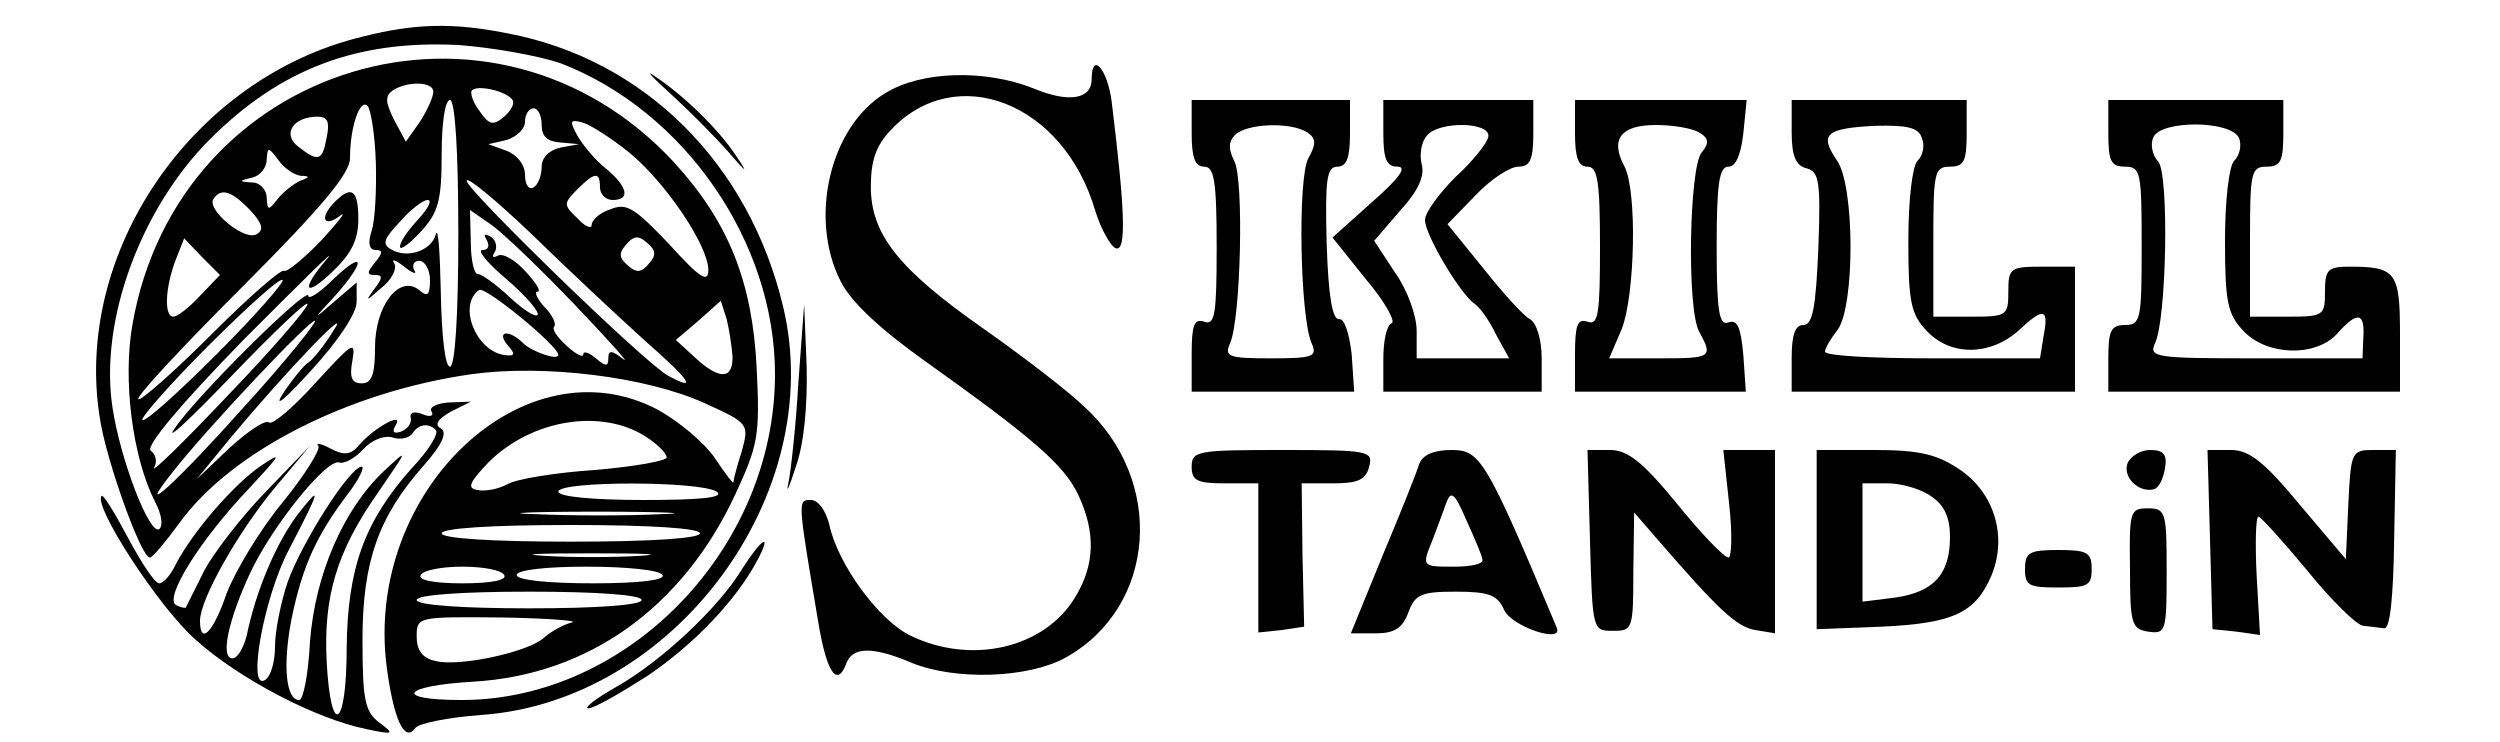 <?xml version="1.0" standalone="no"?>
<!DOCTYPE svg PUBLIC "-//W3C//DTD SVG 20010904//EN"
 "http://www.w3.org/TR/2001/REC-SVG-20010904/DTD/svg10.dtd">
<svg version="1.0" xmlns="http://www.w3.org/2000/svg"
 width="300pt" height="89pt" viewBox="0 0 300 89"
 preserveAspectRatio="xMidYMid meet">
<g transform="translate(0,89) scale(0.1,-0.1)"
fill="#000000" stroke="none">
<path d="M435 846 c-204 -49 -348 -259 -315 -459 8 -51 50 -168 60 -166 3 0
19 19 35 41 62 86 203 158 351 179 87 12 210 -3 280 -35 53 -24 53 -25 44 -58
-6 -18 -10 -35 -10 -37 0 -2 -10 11 -22 29 -13 19 -43 44 -68 58 -160 85 -353
-97 -326 -308 8 -61 21 -92 34 -74 4 6 39 13 79 16 232 16 416 264 363 489
-41 173 -167 298 -331 329 -65 13 -111 12 -174 -4z m238 -32 c148 -57 257
-214 257 -373 0 -209 -176 -391 -376 -391 -83 0 -72 17 14 22 138 8 251 89
314 224 28 60 30 72 26 152 -5 104 -34 176 -99 247 -216 234 -595 121 -650
-194 -12 -67 0 -160 27 -213 8 -15 10 -29 5 -33 -12 -7 -47 85 -56 146 -16
104 34 239 117 322 85 85 177 119 298 113 41 -3 97 -13 123 -22z m-153 -34 c0
-6 -7 -22 -16 -36 l-17 -24 -14 26 c-11 22 -11 29 -1 36 18 11 48 10 48 -2z
m95 -10 c3 -4 -2 -13 -10 -20 -13 -11 -18 -10 -29 6 -8 10 -12 22 -10 25 5 8
42 0 49 -11z m-164 -75 c1 -33 -1 -70 -5 -82 -5 -15 -3 -23 5 -23 9 0 8 -4 -1
-15 -10 -12 -10 -15 0 -15 10 0 9 -4 -1 -17 -11 -15 -10 -15 8 1 13 10 20 24
16 30 -4 6 2 4 12 -4 10 -8 16 -10 12 -4 -3 6 0 11 6 11 7 0 13 -11 13 -23 0
-18 -3 -21 -13 -12 -24 19 -53 -19 -53 -69 0 -33 -4 -43 -16 -43 -12 0 -15 7
-11 28 4 24 0 21 -44 -27 -27 -30 -52 -51 -56 -48 -4 4 -25 -10 -47 -30 l-40
-38 41 50 c65 78 148 165 123 128 -11 -18 -25 -35 -30 -38 -5 -3 -19 -20 -31
-38 -11 -18 4 -5 34 28 33 36 55 69 55 83 l0 23 -27 -23 c-26 -23 -26 -22 2 8
36 41 35 55 -3 19 -16 -16 -30 -25 -30 -20 0 13 -137 -123 -161 -160 -11 -16
20 13 70 65 50 52 91 91 90 85 0 -5 -43 -55 -96 -110 -52 -55 -92 -94 -88 -86
4 7 2 16 -4 20 -7 5 35 55 111 133 68 68 113 113 101 98 -33 -38 -28 -49 7
-15 22 21 30 38 30 62 0 35 -8 41 -28 21 -19 -19 -14 -32 6 -17 9 7 -1 -6 -22
-29 -22 -23 -42 -39 -45 -37 -3 3 -42 -31 -88 -77 -45 -45 -85 -80 -87 -77 -3
3 53 63 124 134 96 96 130 137 130 155 0 38 12 72 21 63 4 -4 9 -35 10 -68z
m99 -85 c0 -100 -4 -160 -10 -160 -6 0 -10 37 -11 88 -1 48 -3 80 -6 71 -5
-20 -35 -30 -54 -18 -11 6 -8 13 11 33 13 15 28 26 33 26 6 0 1 -10 -11 -23
-12 -13 -22 -27 -22 -33 0 -5 11 3 25 18 21 23 25 37 25 93 0 37 4 65 10 65 6
0 10 -60 10 -160z m100 130 c0 -14 7 -20 23 -21 l22 -2 -22 -4 c-14 -3 -23
-12 -23 -23 0 -10 -4 -22 -10 -25 -5 -3 -10 3 -10 15 0 12 -9 24 -22 29 l-22
8 22 5 c12 4 22 13 22 22 0 9 5 16 10 16 6 0 10 -9 10 -20z m-258 -15 c-5 -28
-10 -30 -34 -11 -20 15 -6 36 23 36 12 0 15 -6 11 -25z m363 -18 c44 -36 95
-112 95 -141 0 -16 -10 -10 -47 31 -41 43 -51 50 -70 42 -13 -4 -23 -13 -23
-19 0 -5 -8 -2 -17 8 -17 16 -17 18 0 35 21 21 27 21 27 2 0 -8 7 -15 15 -15
22 0 18 16 -7 37 -13 10 -28 28 -35 40 -10 18 -9 20 6 16 10 -3 35 -19 56 -36z
m-394 -28 c11 0 11 -2 -1 -6 -8 -4 -20 -13 -27 -22 -11 -14 -12 -14 -13 2 0 9
-8 18 -17 18 -17 1 -17 2 0 6 9 2 17 12 17 21 1 16 2 16 14 0 7 -10 19 -18 27
-19z m412 -197 c57 -50 64 -62 29 -43 -27 14 -242 223 -242 234 0 6 35 -23 78
-64 42 -41 103 -98 135 -127z m-473 156 c15 -16 17 -24 8 -29 -14 -9 -60 29
-52 42 9 14 22 10 44 -13z m390 -114 c41 -43 67 -72 58 -65 -14 11 -18 11 -18
1 0 -10 -3 -10 -15 0 -8 7 -15 9 -15 5 0 -5 -9 0 -20 10 -11 10 -18 20 -15 23
3 3 -2 14 -12 24 -9 10 -12 18 -8 18 5 0 -2 11 -15 25 -12 13 -27 22 -33 18
-6 -3 -7 -1 -3 5 3 6 1 14 -5 18 -8 4 -9 3 -5 -4 4 -7 2 -12 -5 -12 -7 0 6
-16 30 -36 23 -20 39 -39 36 -42 -3 -3 -18 7 -34 22 -16 15 -33 27 -37 27 -5
-1 -9 17 -9 38 l-1 39 26 -18 c14 -10 59 -53 100 -96z m89 50 c-9 -11 -15 -12
-25 -3 -11 9 -12 15 -3 25 9 11 15 12 25 3 11 -9 12 -15 3 -25z m-539 -39
c-13 -14 -27 -25 -32 -25 -11 0 -10 33 2 66 l11 28 21 -22 22 -22 -24 -25z
m20 -70 c-46 -46 -86 -82 -89 -79 -3 2 33 43 79 89 46 46 86 82 89 79 3 -2
-33 -43 -79 -89z m410 -1 c0 -7 -32 4 -42 14 -17 17 -33 15 -19 -2 10 -11 9
-14 -4 -12 -34 5 -56 60 -30 78 7 5 95 -67 95 -78z m209 -1 c1 -29 -16 -29
-45 -2 l-23 21 27 23 27 24 7 -22 c3 -12 6 -32 7 -44z m-585 -60 c-81 -91
-134 -139 -88 -81 42 54 168 187 172 183 2 -2 -35 -48 -84 -102z m481 -37 c14
-9 25 -20 25 -25 0 -4 -39 -11 -86 -15 -47 -3 -95 -11 -105 -17 -11 -6 -27 -9
-36 -7 -13 2 -10 9 14 34 52 51 135 64 188 30z m85 -66 c10 -7 -18 -10 -87
-10 -62 0 -103 4 -103 10 0 13 170 13 190 0z m-67 -27 c-40 -2 -107 -2 -150 0
-43 1 -10 3 72 3 83 0 118 -2 78 -3z m47 -23 c0 -6 -58 -10 -155 -10 -97 0
-155 4 -155 10 0 6 58 10 155 10 97 0 155 -4 155 -10z m-72 -27 c-32 -2 -84
-2 -115 0 -32 2 -6 3 57 3 63 0 89 -1 58 -3z m-163 -23 c4 -6 -15 -10 -50 -10
-35 0 -54 4 -50 10 3 6 26 10 50 10 24 0 47 -4 50 -10z m190 0 c4 -6 -27 -10
-84 -10 -54 0 -91 4 -91 10 0 6 35 10 84 10 47 0 88 -4 91 -10z m-25 -30 c0
-6 -52 -10 -135 -10 -83 0 -135 4 -135 10 0 6 52 10 135 10 83 0 135 -4 135
-10z m-84 -27 c-11 -3 -25 -11 -33 -18 -17 -17 -103 -36 -131 -28 -15 3 -22
13 -22 29 0 24 1 24 103 23 56 -1 93 -4 83 -6z"/>
<path d="M803 779 c21 -19 52 -50 69 -69 25 -29 27 -30 10 -5 -21 31 -62 71
-97 94 -11 8 -3 -1 18 -20z"/>
<path d="M1310 795 c0 -24 -27 -29 -70 -11 -58 23 -135 21 -178 -6 -66 -40
-92 -150 -53 -226 12 -24 47 -57 102 -96 129 -92 166 -124 183 -160 21 -45 20
-84 -4 -123 -37 -61 -124 -81 -197 -46 -38 18 -88 86 -98 134 -4 16 -13 29
-22 29 -16 0 -16 1 9 -147 10 -61 23 -79 34 -48 8 19 32 19 77 0 53 -22 141
-19 186 6 109 61 120 213 21 302 -21 20 -75 61 -119 92 -103 72 -136 114 -136
171 0 31 6 49 24 68 78 83 207 33 245 -96 7 -23 19 -44 25 -46 13 -4 11 46 -5
176 -5 39 -24 61 -24 27z"/>
<path d="M1430 730 c0 -29 4 -40 15 -40 12 0 15 -17 15 -96 0 -81 -2 -95 -15
-90 -12 4 -15 -4 -15 -39 l0 -45 98 0 97 0 -3 45 c-3 26 -9 43 -15 42 -8 -1
-13 27 -15 91 -2 77 0 92 13 92 11 0 15 11 15 40 l0 40 -95 0 -95 0 0 -40z
m139 1 c10 -7 11 -13 1 -31 -13 -24 -10 -191 4 -222 7 -16 2 -18 -49 -18 -51
0 -56 2 -49 18 13 28 17 198 5 219 -7 14 -7 23 1 31 14 14 67 16 87 3z"/>
<path d="M1660 730 c0 -31 4 -40 17 -40 12 0 2 -14 -30 -42 l-48 -43 40 -50
c23 -27 36 -51 31 -53 -6 -2 -10 -21 -10 -43 l0 -39 95 0 95 0 0 40 c0 23 -6
42 -14 47 -8 4 -33 32 -56 61 l-43 53 34 35 c18 19 41 34 51 34 14 0 18 8 18
40 l0 40 -90 0 -90 0 0 -40z m126 -4 c-1 -7 -18 -29 -39 -48 -20 -20 -37 -43
-37 -52 0 -18 43 -90 60 -101 5 -3 17 -19 25 -36 l16 -29 -56 0 -55 0 0 33 c0
18 -11 49 -26 70 l-25 38 31 36 c22 24 30 42 26 56 -3 12 0 27 6 34 14 18 77
17 74 -1z"/>
<path d="M1890 730 c0 -29 4 -40 15 -40 12 0 15 -17 15 -96 0 -81 -2 -95 -15
-90 -12 4 -15 -4 -15 -39 l0 -45 103 0 102 0 -3 44 c-3 33 -7 43 -18 39 -11
-4 -14 13 -14 91 0 75 3 96 14 96 9 0 15 14 18 40 l4 40 -103 0 -103 0 0 -40z
m149 1 c12 -7 12 -13 3 -24 -15 -18 -18 -188 -3 -215 17 -31 15 -32 -48 -32
l-60 0 15 35 c16 40 19 167 3 196 -17 32 -4 49 38 49 21 0 44 -4 52 -9z"/>
<path d="M2150 731 c0 -28 5 -40 18 -43 15 -4 17 -16 14 -96 -3 -72 -7 -92
-18 -92 -10 0 -14 -12 -14 -40 l0 -40 170 0 170 0 0 75 0 75 -40 0 c-38 0 -40
-2 -40 -30 0 -29 -2 -30 -45 -30 l-45 0 0 90 c0 83 1 90 20 90 17 0 20 7 20
40 l0 40 -105 0 -105 0 0 -39z m156 -6 c4 -9 2 -21 -5 -28 -6 -6 -11 -46 -11
-96 0 -73 3 -88 22 -108 29 -31 77 -30 111 1 30 28 36 26 29 -9 l-4 -25 -129
0 c-71 0 -129 3 -129 8 0 4 7 16 15 26 21 28 21 174 -1 204 -21 31 -13 38 46
41 38 1 52 -2 56 -14z"/>
<path d="M2530 730 c0 -33 3 -40 20 -40 19 0 20 -7 20 -95 0 -88 -1 -95 -20
-95 -17 0 -20 -7 -20 -40 l0 -40 175 0 175 0 0 69 c0 75 -5 81 -61 81 -26 0
-29 -4 -29 -30 0 -29 -2 -30 -45 -30 l-45 0 0 90 c0 83 1 90 20 90 17 0 20 7
20 40 l0 40 -105 0 -105 0 0 -40z m157 -6 c3 -8 1 -20 -6 -27 -6 -6 -11 -46
-11 -96 0 -73 3 -88 22 -108 28 -30 87 -32 113 -3 24 27 33 25 31 -5 l-1 -25
-129 0 c-118 0 -128 1 -120 18 14 29 17 202 4 218 -7 7 -10 21 -6 29 8 21 94
21 103 -1z"/>
<path d="M958 430 c-3 -52 -9 -106 -12 -120 -3 -14 1 -5 9 20 10 28 14 73 13
120 l-3 75 -7 -95z"/>
<path d="M518 396 c3 -5 -2 -7 -11 -3 -10 4 -16 2 -14 -5 1 -6 -4 -13 -12 -16
-9 -3 -11 0 -6 8 10 17 -27 -4 -44 -24 -10 -12 -18 -13 -35 -4 -11 6 -18 7
-14 3 3 -4 -16 -35 -43 -68 -28 -34 -57 -83 -67 -109 -16 -47 -32 -63 -32 -33
0 26 46 107 90 160 l42 50 -53 -55 c-30 -31 -63 -74 -74 -95 -11 -22 -21 -42
-22 -44 -1 -1 -6 0 -12 3 -14 9 29 78 88 140 38 41 41 45 14 27 -32 -22 -81
-78 -102 -118 -6 -13 -15 -23 -20 -23 -5 0 -21 24 -37 54 -16 30 -30 53 -32
51 -11 -11 68 -133 112 -172 53 -48 146 -96 206 -108 33 -7 34 -6 15 8 -17 13
-20 27 -20 99 0 94 19 148 74 210 22 25 28 39 20 44 -8 4 -4 11 12 20 l24 12
-27 -1 c-14 -1 -24 -6 -20 -11z m5 -22 c4 -4 -9 -25 -29 -46 -57 -64 -77 -120
-78 -216 0 -96 -19 -109 -24 -16 -4 78 12 132 61 202 37 54 38 55 8 27 -49
-46 -83 -125 -89 -205 -2 -39 -8 -70 -13 -70 -16 0 -20 42 -9 98 13 63 30 100
68 150 13 17 20 32 16 32 -14 0 -72 -91 -89 -139 -8 -24 -15 -58 -15 -77 0
-18 -5 -36 -12 -40 -22 -14 -1 101 29 157 38 73 40 80 9 40 -25 -34 -49 -90
-60 -144 -4 -15 -11 -27 -17 -27 -15 0 -5 46 21 102 26 56 92 138 107 133 6
-2 19 5 29 16 10 11 25 17 35 14 9 -3 20 -1 24 5 7 11 19 13 28 4z"/>
<path d="M1430 330 c0 -17 7 -20 40 -20 l40 0 0 -89 0 -90 28 3 27 4 -2 86 -1
86 38 0 c29 0 39 4 43 20 5 19 0 20 -104 20 -102 0 -109 -1 -109 -20z"/>
<path d="M1703 333 c-3 -10 -23 -60 -44 -110 l-38 -93 30 0 c22 0 32 6 39 25
8 22 16 25 57 25 40 0 50 -4 58 -22 9 -20 72 -41 63 -21 -85 203 -92 213 -126
213 -22 0 -35 -6 -39 -17z m76 -115 c1 -5 -15 -8 -34 -8 -39 0 -39 0 -26 32 5
13 12 32 16 43 6 17 10 15 25 -20 10 -22 19 -43 19 -47z"/>
<path d="M1908 241 c3 -108 3 -108 28 -108 23 0 24 2 24 71 l1 71 26 -30 c76
-88 97 -107 119 -111 l24 -4 0 110 0 110 -31 0 -31 0 7 -65 c4 -36 3 -65 -1
-64 -5 0 -33 29 -62 65 -41 50 -59 64 -80 64 l-27 0 3 -109z"/>
<path d="M2180 242 l0 -107 78 3 c87 4 113 17 132 62 19 47 3 99 -39 127 -27
18 -48 23 -102 23 l-69 0 0 -108z m138 52 c15 -10 22 -25 22 -48 0 -45 -19
-66 -65 -73 l-40 -5 0 71 0 71 30 0 c17 0 41 -7 53 -16z"/>
<path d="M2553 334 c-6 -17 14 -36 32 -31 6 2 11 13 13 25 3 17 -2 22 -18 22
-11 0 -23 -7 -27 -16z"/>
<path d="M2652 243 l3 -108 29 -3 28 -4 -4 71 c-2 39 -1 71 2 71 3 0 29 -29
59 -65 29 -36 60 -66 67 -66 8 -1 19 -2 25 -3 7 -1 11 36 12 107 l2 107 -27 0
c-26 0 -27 -2 -30 -65 l-3 -66 -55 65 c-43 52 -61 66 -83 66 l-28 0 3 -107z"/>
<path d="M2556 208 c0 -67 2 -73 22 -76 21 -3 22 0 22 72 0 72 -1 76 -23 76
-21 0 -22 -4 -21 -72z"/>
<path d="M891 208 c-28 -47 -98 -112 -151 -142 -25 -14 -40 -26 -34 -26 7 0
38 18 71 39 56 38 106 90 132 139 18 34 5 26 -18 -10z"/>
<path d="M2430 207 c0 -20 5 -22 40 -22 35 0 40 2 40 22 0 20 -5 23 -40 23
-35 0 -40 -3 -40 -23z"/>
</g>
</svg>
